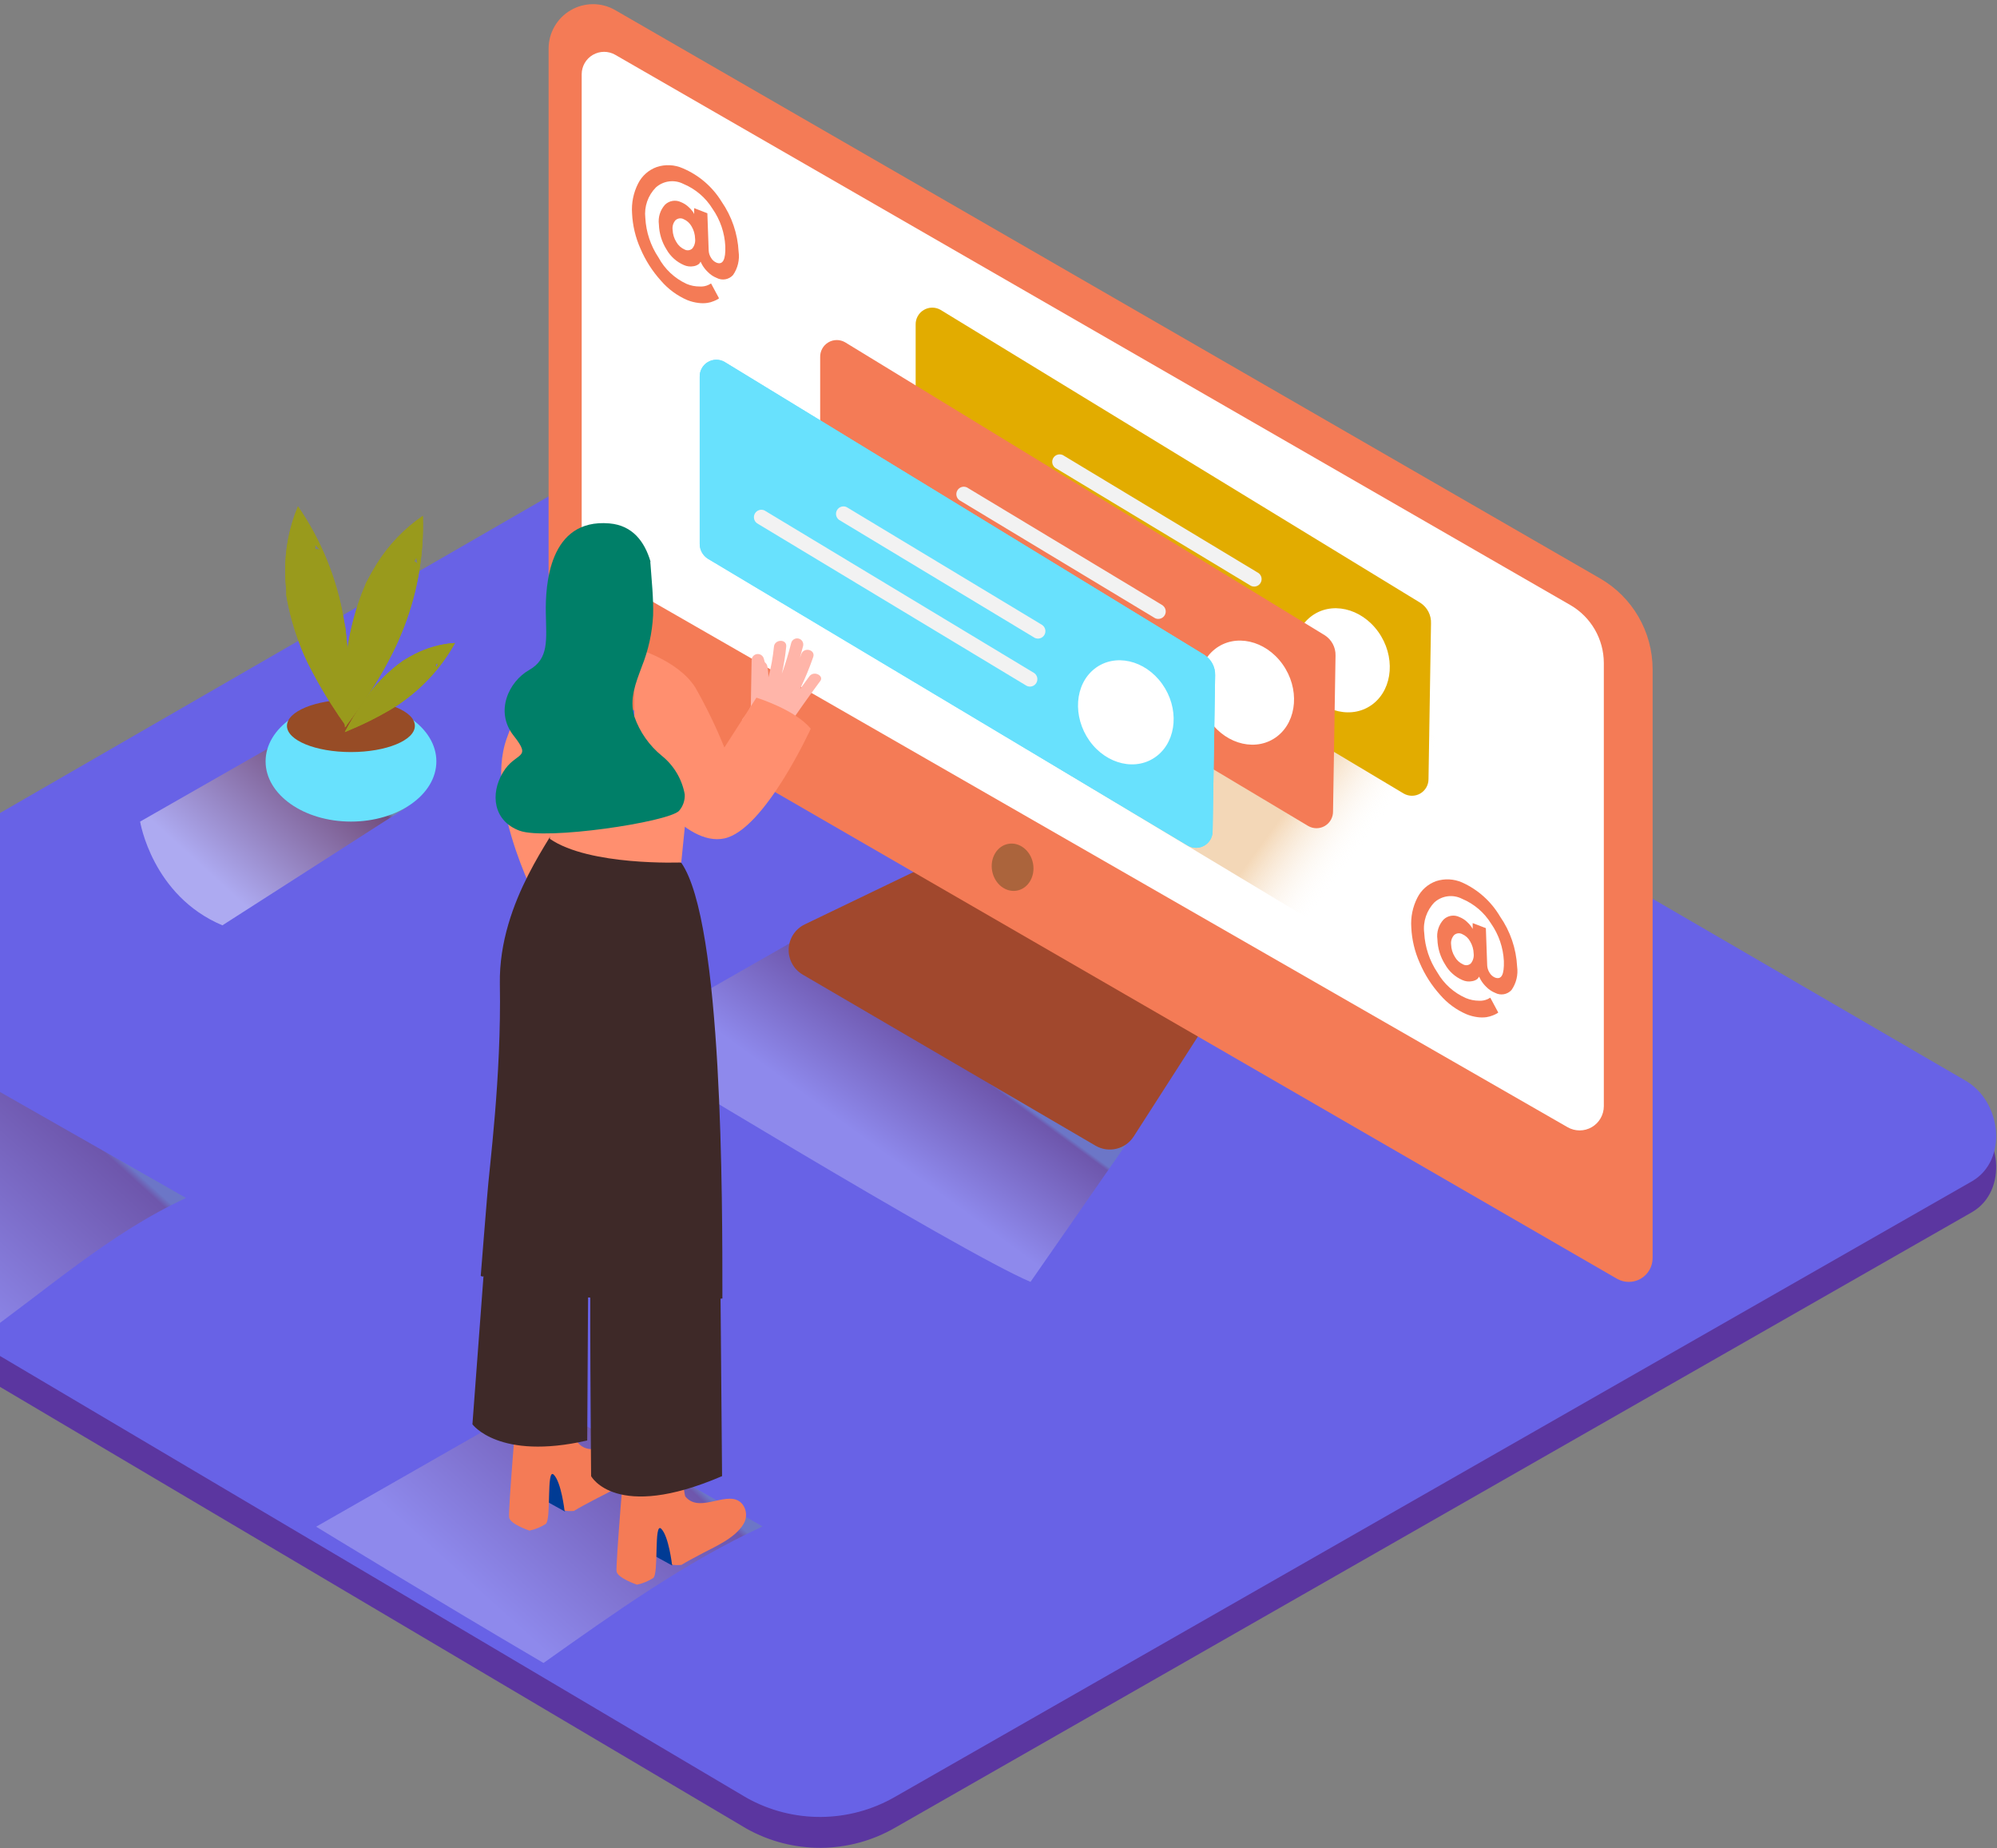 <?xml version="1.0" encoding="UTF-8"?>
<svg width="388px" height="359px" viewBox="0 0 388 359" version="1.1" xmlns="http://www.w3.org/2000/svg" xmlns:xlink="http://www.w3.org/1999/xlink">
    <rect x="0" y="0" width="388" height="359" fill="#808080" stroke="none"/>
    <title>illustration_desktop</title>
    <defs>
        <linearGradient x1="61.181%" y1="36.82%" x2="40.788%" y2="55.54%" id="linearGradient-1">
            <stop stop-color="#78B46A" offset="0%"></stop>
            <stop stop-color="#7F3500" offset="3%"></stop>
            <stop stop-color="#FFFFFF" offset="100%"></stop>
        </linearGradient>
        <linearGradient x1="82.186%" y1="28.519%" x2="29.852%" y2="62.464%" id="linearGradient-2">
            <stop stop-color="#78B46A" offset="0%"></stop>
            <stop stop-color="#7F3500" offset="3%"></stop>
            <stop stop-color="#FFFFFF" offset="100%"></stop>
        </linearGradient>
        <linearGradient x1="80.66%" y1="21.864%" x2="21.557%" y2="66.62%" id="linearGradient-3">
            <stop stop-color="#78B46A" offset="0%"></stop>
            <stop stop-color="#7F3500" offset="3%"></stop>
            <stop stop-color="#FFFFFF" offset="100%"></stop>
        </linearGradient>
        <linearGradient x1="81.016%" y1="60.589%" x2="67.462%" y2="55.277%" id="linearGradient-4">
            <stop stop-color="#FFFFFF" stop-opacity="0" offset="0%"></stop>
            <stop stop-color="#DC841E" offset="99%"></stop>
        </linearGradient>
        <linearGradient x1="82.183%" y1="27.537%" x2="29.857%" y2="62.324%" id="linearGradient-5">
            <stop stop-color="#78B46A" offset="0%"></stop>
            <stop stop-color="#7F3500" offset="3%"></stop>
            <stop stop-color="#FFFFFF" offset="100%"></stop>
        </linearGradient>
    </defs>
    <g id="Designs" stroke="none" stroke-width="1" fill="none" fill-rule="evenodd">
        <g id="Desktop" transform="translate(-281, -199)" fill-rule="nonzero">
            <g id="Group-5" transform="translate(281, 129)">
                <g id="mention_isometric" transform="translate(-84, 70)">
                    <path d="M229.018,355.203 L9.313,225.211 C2.318,221.273 -3.677,214.822 3.138,210.589 L223.625,83.367 C226.93,81.315 231.952,79.968 235.321,81.93 L465.916,215.937 C472.91,220.003 474.166,231.329 467.197,235.433 L257.971,354.998 C249.035,360.187 238.026,360.265 229.018,355.203 Z" id="Path" fill="#5B36A0"></path>
                    <path d="M229.018,349.203 L9.313,219.211 C2.318,215.273 -3.677,208.822 3.138,204.589 L223.625,77.367 C226.93,75.315 231.952,73.968 235.321,75.93 L465.916,209.937 C472.91,214.003 474.166,225.329 467.197,229.433 L257.971,348.998 C249.035,354.187 238.026,354.265 229.018,349.203 Z" id="Path-Copy" fill="#6862E6"></path>
                    <path d="M247.133,177.693 L203.781,202.46 C203.781,202.46 270.564,243.26 284.22,249.006 L309.188,213.093" id="Path" fill="url(#linearGradient-1)" opacity="0.25" style="mix-blend-mode: multiply;"></path>
                    <path d="M232.157,296.513 L188.792,271.798 L145.428,296.565 C145.428,296.565 168.013,310.366 189.599,323.038 C203.307,313.328 217.027,303.517 232.157,296.513 Z" id="Path" fill="url(#linearGradient-2)" opacity="0.25" style="mix-blend-mode: multiply;"></path>
                    <path d="M138.728,143.883 L111.223,159.595 C111.223,159.595 113.554,173.999 127.211,179.745 L163.222,156.658" id="Path" fill="url(#linearGradient-3)" opacity="0.46" style="mix-blend-mode: multiply;"></path>
                    <ellipse id="Oval" fill="#68E1FD" cx="152.192" cy="147.898" rx="16.59" ry="11.697"></ellipse>
                    <ellipse id="Oval" fill="#974C26" cx="152.179" cy="140.997" rx="12.426" ry="5.092"></ellipse>
                    <path d="M151.73,132.506 C151.73,130.21 151.654,127.915 151.474,125.619 C151.423,125.02 151.368,124.426 151.308,123.836 L151.18,122.669 C151.18,122.322 151,121.386 151,121.476 C150.923,121.006 150.842,120.54 150.757,120.078 C149.401,112.284 146.377,104.876 141.892,98.363 C140.204,102.385 139.362,106.712 139.419,111.074 C139.419,112.357 139.522,113.639 139.624,114.845 C139.624,115.178 139.624,115.319 139.624,115.383 C139.624,115.448 139.624,115.307 139.624,115.602 C139.727,116.217 139.842,116.884 139.97,117.448 C140.459,119.788 141.114,122.09 141.93,124.336 C142.664,126.404 143.56,128.411 144.608,130.339 C145.735,132.506 146.965,134.623 148.284,136.688 C149.309,138.304 150.283,139.74 151.269,141.113 C151.577,138.252 151.718,135.379 151.73,132.506 Z M145.21,106.687 C145.276,106.392 145.276,106.085 145.21,105.79 L145.21,105.79 C145.526,106.114 145.838,106.448 146.145,106.79 C145.837,106.703 145.516,106.668 145.197,106.687 L145.21,106.687 Z" id="Shape" fill="#999A1C"></path>
                    <path d="M155.996,134.276 C157.278,132.34 158.405,130.428 159.494,128.338 C159.776,127.808 160.049,127.278 160.314,126.747 L160.839,125.683 L161.339,124.58 C161.526,124.144 161.71,123.716 161.889,123.297 C164.96,116 166.416,108.124 166.155,100.21 C162.554,102.68 159.501,105.868 157.188,109.573 C156.522,110.638 155.907,111.741 155.33,112.857 L155.074,113.331 C155.074,113.331 155.074,113.331 155.01,113.537 C154.767,114.114 154.523,114.691 154.293,115.281 C153.443,117.516 152.753,119.809 152.23,122.143 C151.732,124.281 151.402,126.456 151.244,128.646 C151.013,131.083 150.911,133.52 150.911,135.969 C150.911,137.88 150.911,139.625 151.026,141.305 C152.73,139.035 154.446,136.7 155.996,134.276 Z M164.452,109.022 C164.652,108.796 164.801,108.529 164.887,108.239 L164.887,108.239 C164.981,108.684 165.062,109.112 165.131,109.522 C164.93,109.322 164.702,109.154 164.452,109.022 L164.452,109.022 Z" id="Shape" fill="#999A1C"></path>
                    <path d="M155.907,139.997 C157.196,139.355 158.478,138.663 159.75,137.919 L160.711,137.329 L161.339,136.931 L161.954,136.495 L162.671,135.969 C166.676,133.026 169.997,129.25 172.407,124.9 C169.673,125.076 167.004,125.814 164.567,127.068 C163.862,127.427 163.183,127.825 162.504,128.235 L162.21,128.415 C162.21,128.415 162.21,128.415 162.107,128.505 L161.159,129.21 C159.978,130.142 158.865,131.158 157.828,132.25 C156.871,133.244 155.993,134.312 155.202,135.443 C154.293,136.726 153.447,138.009 152.64,139.291 C152.025,140.317 151.474,141.279 150.987,142.216 C152.64,141.523 154.293,140.805 155.907,139.997 Z M168.615,129.095 C168.796,129.038 168.963,128.941 169.102,128.812 L169.102,128.812 C169.008,129.086 168.906,129.355 168.794,129.62 C168.761,129.441 168.701,129.268 168.615,129.107 L168.615,129.095 Z" id="Shape" fill="#999A1C"></path>
                    <path d="M151.73,132.506 C151.73,130.21 151.654,127.915 151.474,125.619 C151.423,125.02 151.368,124.426 151.308,123.836 L151.18,122.669 C151.18,122.322 151,121.386 151,121.476 C150.923,121.006 150.842,120.54 150.757,120.078 C149.401,112.284 146.377,104.876 141.892,98.363 C140.204,102.385 139.362,106.712 139.419,111.074 C139.419,112.357 139.522,113.639 139.624,114.845 C139.624,115.178 139.624,115.319 139.624,115.383 C139.624,115.448 139.624,115.307 139.624,115.602 C139.727,116.217 139.842,116.884 139.97,117.448 C140.459,119.788 141.114,122.09 141.93,124.336 C142.664,126.404 143.56,128.411 144.608,130.339 C145.735,132.506 146.965,134.623 148.284,136.688 C149.309,138.304 150.283,139.74 151.269,141.113 C151.577,138.252 151.718,135.379 151.73,132.506 Z M145.21,106.687 C145.276,106.392 145.276,106.085 145.21,105.79 L145.21,105.79 C145.526,106.114 145.838,106.448 146.145,106.79 C145.837,106.703 145.516,106.668 145.197,106.687 L145.21,106.687 Z" id="Shape" fill="#999A1C"></path>
                    <path d="M155.996,134.276 C157.278,132.34 158.405,130.428 159.494,128.338 C159.776,127.808 160.049,127.278 160.314,126.747 L160.839,125.683 L161.339,124.58 C161.526,124.144 161.71,123.716 161.889,123.297 C164.96,116 166.416,108.124 166.155,100.21 C162.554,102.68 159.501,105.868 157.188,109.573 C156.522,110.638 155.907,111.741 155.33,112.857 L155.074,113.331 C155.074,113.331 155.074,113.331 155.01,113.537 C154.767,114.114 154.523,114.691 154.293,115.281 C153.443,117.516 152.753,119.809 152.23,122.143 C151.732,124.281 151.402,126.456 151.244,128.646 C151.013,131.083 150.911,133.52 150.911,135.969 C150.911,137.88 150.911,139.625 151.026,141.305 C152.73,139.035 154.446,136.7 155.996,134.276 Z M164.452,109.022 C164.652,108.796 164.801,108.529 164.887,108.239 L164.887,108.239 C164.981,108.684 165.062,109.112 165.131,109.522 C164.93,109.322 164.702,109.154 164.452,109.022 L164.452,109.022 Z" id="Shape" fill="#999A1C"></path>
                    <path d="M155.907,139.997 C157.196,139.355 158.478,138.663 159.75,137.919 L160.711,137.329 L161.339,136.931 L161.954,136.495 L162.671,135.969 C166.676,133.026 169.997,129.25 172.407,124.9 C169.673,125.076 167.004,125.814 164.567,127.068 C163.862,127.427 163.183,127.825 162.504,128.235 L162.21,128.415 C162.21,128.415 162.21,128.415 162.107,128.505 L161.159,129.21 C159.978,130.142 158.865,131.158 157.828,132.25 C156.871,133.244 155.993,134.312 155.202,135.443 C154.293,136.726 153.447,138.009 152.64,139.291 C152.025,140.317 151.474,141.279 150.987,142.216 C152.64,141.523 154.293,140.805 155.907,139.997 Z M168.615,129.095 C168.796,129.038 168.963,128.941 169.102,128.812 L169.102,128.812 C169.008,129.086 168.906,129.355 168.794,129.62 C168.761,129.441 168.701,129.268 168.615,129.107 L168.615,129.095 Z" id="Shape" fill="#999A1C"></path>
                    <path d="M264.35,168.022 L240.356,179.565 C238.513,180.452 237.311,182.285 237.231,184.33 C237.15,186.375 238.205,188.297 239.971,189.326 L296.839,222.545 C299.392,224.04 302.669,223.254 304.269,220.763 L318.092,199.24" id="Path" fill="#A1482D"></path>
                    <path d="M394.854,112.344 L203.525,1.962 C200.853,0.424 197.566,0.428 194.898,1.973 C192.23,3.517 190.586,6.368 190.586,9.453 L190.586,124.285 C190.586,126.851 191.953,129.222 194.173,130.505 L398.146,248.39 C399.578,249.221 401.345,249.222 402.778,248.393 C404.211,247.565 405.093,246.032 405.09,244.375 L405.09,130.018 C405.084,122.717 401.18,115.976 394.854,112.344 Z" id="Path" fill="#F47B56"></path>
                    <path d="M203.537,10.646 L389.089,117.525 C393.122,119.85 395.608,124.154 395.61,128.812 L395.61,214.888 C395.607,216.564 394.714,218.112 393.265,218.953 C391.816,219.793 390.031,219.798 388.577,218.967 L199.348,110.304 C197.907,109.477 197.017,107.941 197.017,106.277 L197.017,14.429 C197.017,12.874 197.844,11.437 199.188,10.657 C200.532,9.877 202.189,9.873 203.537,10.646 Z" id="Path" fill="#FFFFFF"></path>
                    <ellipse id="Oval" fill="#AB643C" transform="translate(280.738, 168.465) rotate(-10.9) translate(-280.738, -168.465) " cx="280.738" cy="168.465" rx="4.036" ry="4.617"></ellipse>
                    <polyline id="Path" fill="url(#linearGradient-4)" opacity="0.32" points="253.41 127.427 339.639 179.296 382.235 154.503 306.126 110.15"></polyline>
                    <path d="M359.97,117.102 L266.746,60.193 C265.73,59.604 264.474,59.615 263.468,60.22 C262.461,60.825 261.862,61.93 261.903,63.104 L261.903,95.529 C261.896,96.722 262.513,97.832 263.53,98.453 L356.742,154.157 C357.739,154.724 358.962,154.717 359.952,154.138 C360.942,153.559 361.549,152.496 361.546,151.348 L362.033,121.117 C362.106,119.507 361.321,117.979 359.97,117.102 Z" id="Path" fill="#E2AC00"></path>
                    <path d="M337.667,133.789 C341.01,138.47 346.89,139.779 350.785,136.726 C354.679,133.673 355.128,127.402 351.784,122.733 C348.44,118.064 342.56,116.743 338.666,119.796 C334.771,122.848 334.323,129.107 337.667,133.789 Z" id="Path" fill="#FFFFFF"></path>
                    <path d="M328.52,111.318 L290.497,88.397 C289.82,88.08 289.014,88.331 288.635,88.976 C288.257,89.621 288.431,90.448 289.037,90.886 L327.059,113.806 C327.736,114.123 328.543,113.873 328.921,113.228 C329.3,112.583 329.126,111.755 328.52,111.318 L328.52,111.318 Z" id="Path" fill="#F2F2F2"></path>
                    <path d="M326.957,120.629 L274.548,89.039 C273.885,88.807 273.152,89.084 272.808,89.697 C272.464,90.31 272.609,91.081 273.151,91.527 L325.496,123.13 C326.173,123.448 326.98,123.197 327.358,122.552 C327.737,121.907 327.563,121.08 326.957,120.642 L326.957,120.629 Z" id="Path" fill="#F2F2F2"></path>
                    <path d="M341.369,123.387 L248.196,66.49 C247.18,65.902 245.924,65.912 244.918,66.518 C243.911,67.123 243.312,68.227 243.353,69.402 L243.353,101.813 C243.338,103.009 243.951,104.124 244.968,104.751 L338.179,160.454 C339.187,161.034 340.429,161.025 341.427,160.429 C342.426,159.833 343.025,158.745 342.996,157.581 L343.483,127.35 C343.526,125.748 342.723,124.242 341.369,123.387 L341.369,123.387 Z" id="Path" fill="#F47B56"></path>
                    <path d="M319.065,140.074 C322.409,144.755 328.289,146.063 332.184,143.011 C336.078,139.958 336.526,133.686 333.183,129.018 C329.839,124.349 323.959,123.028 320.065,126.08 C316.17,129.133 315.722,135.392 319.065,140.074 Z" id="Path" fill="#FFFFFF"></path>
                    <path d="M309.918,117.602 L271.87,94.682 C271.194,94.365 270.387,94.615 270.008,95.26 C269.63,95.905 269.804,96.733 270.41,97.17 L308.432,120.091 C309.109,120.408 309.916,120.157 310.294,119.512 C310.673,118.867 310.499,118.04 309.893,117.602 L309.918,117.602 Z" id="Path" fill="#F2F2F2"></path>
                    <path d="M308.343,126.978 L255.946,95.336 C255.27,95.019 254.463,95.27 254.084,95.915 C253.706,96.56 253.88,97.387 254.486,97.825 L306.895,129.415 C307.572,129.732 308.378,129.482 308.757,128.837 C309.136,128.192 308.962,127.364 308.355,126.927 L308.343,126.978 Z" id="Path" fill="#F2F2F2"></path>
                    <path d="M317.989,127.209 L224.791,70.313 C223.774,69.724 222.519,69.735 221.512,70.34 C220.506,70.945 219.907,72.049 219.948,73.224 L219.948,105.636 C219.94,106.829 220.558,107.939 221.575,108.56 L314.786,164.264 C315.794,164.844 317.036,164.834 318.035,164.238 C319.033,163.643 319.633,162.554 319.603,161.391 L320.09,131.16 C320.132,129.565 319.334,128.065 317.989,127.209 L317.989,127.209 Z" id="Path" fill="#68E1FD"></path>
                    <path d="M317.989,127.209 L224.791,70.313 C223.774,69.724 222.519,69.735 221.512,70.34 C220.506,70.945 219.907,72.049 219.948,73.224 L219.948,105.636 C219.94,106.829 220.558,107.939 221.575,108.56 L314.786,164.264 C315.794,164.844 317.036,164.834 318.035,164.238 C319.033,163.643 319.633,162.554 319.603,161.391 L320.09,131.16 C320.132,129.565 319.334,128.065 317.989,127.209 L317.989,127.209 Z" id="Path" fill="#68E1FD"></path>
                    <path d="M295.673,143.896 C299.016,148.577 304.897,149.886 308.791,146.833 C312.686,143.78 313.134,137.508 309.79,132.84 C306.447,128.171 300.566,126.85 296.672,129.903 C292.778,132.955 292.368,139.214 295.673,143.896 Z" id="Path" fill="#FFFFFF"></path>
                    <path d="M286.526,121.425 L248.491,98.504 C247.814,98.187 247.007,98.438 246.629,99.083 C246.25,99.728 246.424,100.555 247.03,100.993 L285.053,123.913 C285.729,124.23 286.536,123.98 286.915,123.335 C287.293,122.69 287.119,121.862 286.513,121.425 L286.526,121.425 Z" id="Path" fill="#F2F2F2"></path>
                    <path d="M284.95,130.749 L232.541,99.158 C231.864,98.841 231.058,99.092 230.679,99.737 C230.301,100.382 230.475,101.209 231.081,101.647 L283.49,133.237 C284.166,133.555 284.973,133.304 285.352,132.659 C285.73,132.014 285.556,131.187 284.95,130.749 L284.95,130.749 Z" id="Path" fill="#F2F2F2"></path>
                    <path d="M195.672,124.028 C189.649,129.218 185.094,135.901 182.464,143.408 C177.826,156.235 189.42,177.192 189.42,177.192 L207.458,162.891" id="Path" fill="#FF8F6F"></path>
                    <path d="M193.724,293.602 L188.831,290.896 L190.112,283.893 C190.112,283.893 197.401,284.585 198.042,287.176" id="Path" fill="#003B94"></path>
                    <path d="M195.518,293.499 C196.62,292.82 197.773,292.217 198.913,291.614 C201.744,290.062 205.831,288.459 207.573,285.547 C208.304,284.342 208.212,282.809 207.342,281.699 C204.78,278.595 199.169,283.7 196.299,280.263 C195.736,279.583 195.467,268.796 195.467,268.796 L184.552,271.746 C184.552,271.746 182.707,293.422 182.912,294.756 C183.117,296.09 186.871,297.322 186.871,297.322 C187.988,297.084 189.055,296.65 190.022,296.039 C191.162,295.205 190.124,285.034 191.585,286.458 C193.045,287.882 193.686,293.448 193.686,293.448 C194.292,293.54 194.907,293.557 195.518,293.499 Z" id="Path" fill="#F47B56"></path>
                    <path d="M214.568,304.081 L209.674,301.413 L210.955,294.41 C210.955,294.41 218.244,295.103 218.885,297.693" id="Path" fill="#003B94"></path>
                    <path d="M216.412,303.978 C217.514,303.298 218.667,302.696 219.807,302.093 C222.638,300.541 226.725,298.938 228.467,296.026 C229.198,294.821 229.106,293.288 228.237,292.178 C225.674,289.074 220.063,294.179 217.194,290.742 C216.63,290.062 216.361,279.275 216.361,279.275 L205.446,282.225 C205.446,282.225 203.589,303.978 203.794,305.261 C203.999,306.543 207.752,307.826 207.752,307.826 C208.87,307.588 209.937,307.154 210.904,306.543 C212.044,305.71 211.006,295.539 212.467,296.962 C213.927,298.386 214.568,303.953 214.568,303.953 C215.179,304.037 215.799,304.046 216.412,303.978 Z" id="Path" fill="#F47B56"></path>
                    <path d="M179.005,233.614 L175.789,276.672 C175.789,276.672 180.914,283.752 198.093,279.814 L198.093,279.814 L198.259,250.788" id="Path" fill="#3E2928"></path>
                    <path d="M198.849,242.144 C198.477,245.85 198.849,286.74 198.849,286.74 C198.849,286.74 203.601,295.641 224.291,286.74 L223.996,251.994" id="Path" fill="#3E2928"></path>
                    <path d="M177.403,247.838 C178.813,248.813 179.299,243.798 180.773,244.658 C186.132,247.775 191.821,250.287 197.734,252.148 L197.862,252.148 C198.147,252.01 198.475,251.993 198.773,252.102 C199.07,252.21 199.31,252.436 199.438,252.725 C203.091,253.816 206.809,254.673 210.571,255.29 C215.4,256.06 219.397,252.482 224.355,252.238 C224.355,233.23 224.445,179.129 216.361,167.586 L192.443,159.531 C192.328,161.506 180.837,174.845 181.118,191.109 C181.439,209.437 179.056,226.727 178.646,232.46 C178.582,233.435 177.455,246.8 177.403,247.838 Z" id="Path" fill="#3E2928"></path>
                    <path d="M218.564,145.73 L216.361,167.534 C216.361,167.534 198.516,168.253 190.829,162.943 L190.829,144.447" id="Path" fill="#FF8F6F"></path>
                    <path d="M241.252,131.378 L239.433,133.866 C240.403,131.842 241.259,129.765 241.995,127.645 C242.508,126.196 240.189,125.619 239.677,127.068 L239.408,127.812 C239.63,127.042 239.839,126.269 240.035,125.49 C240.195,124.849 239.805,124.2 239.164,124.041 C238.524,123.882 237.876,124.272 237.717,124.913 C237.214,126.926 236.611,128.912 235.91,130.865 C236.302,129.131 236.584,127.375 236.756,125.606 C236.91,124.08 234.514,124.144 234.373,125.606 C234.174,127.62 233.814,129.614 233.297,131.57 C233.297,130.886 233.233,130.202 233.105,129.518 C233.069,129.173 232.887,128.86 232.605,128.658 C232.541,128.389 232.464,128.133 232.375,127.863 C232.187,127.309 231.629,126.97 231.052,127.059 C230.474,127.147 230.044,127.638 230.03,128.222 L229.876,137.201 C229.443,138.132 228.877,138.996 228.198,139.766 C229.351,140.564 230.463,141.42 231.529,142.331 C232.48,143.136 233.387,143.993 234.245,144.896 C235.014,143.939 235.752,142.964 236.461,141.972 C236.549,141.897 236.627,141.811 236.692,141.715 C238.827,138.552 241.03,135.439 243.302,132.378 C244.25,131.326 242.162,130.159 241.252,131.378 Z" id="Path" fill="#FFB5A9"></path>
                    <path d="M207.24,125.85 C207.24,125.85 215.669,128.12 219.09,133.545 C221.232,137.3 223.119,141.195 224.739,145.204 L230.965,135.52 C230.965,135.52 238.524,137.842 241.521,141.562 C241.521,141.562 232.554,161.185 224.739,162.866 C216.925,164.546 208.623,151.348 208.623,151.348 C208.623,151.348 206.907,156.863 207.24,150.976" id="Path" fill="#FF8F6F"></path>
                    <path d="M212.595,146.82 C210.144,144.824 208.295,142.187 207.253,139.202 C206.24,135.751 207.509,132.724 208.687,129.518 C209.963,126.339 210.708,122.972 210.891,119.552 C210.993,116.192 210.609,112.831 210.378,109.483 C210.345,109.34 210.345,109.191 210.378,109.047 C209.251,105.264 206.945,102.057 202.397,101.672 C190.624,100.672 189.958,113.729 190.048,119.039 C190.137,124.349 190.701,127.94 186.794,130.159 C182.886,132.378 180.068,138.201 183.796,142.908 C187.524,147.615 184.18,145.897 181.695,150.078 C179.21,154.259 179.85,159.48 184.949,161.365 C190.048,163.25 213.748,159.71 215.925,157.517 C216.698,156.634 217.098,155.484 217.04,154.311 C216.508,151.359 214.93,148.699 212.595,146.82 L212.595,146.82 Z" id="Path" fill="#007F68"></path>
                    <path d="M224.176,39.132 C226.171,42.008 227.325,45.384 227.506,48.88 C227.73,50.481 227.341,52.107 226.418,53.433 C225.609,54.323 224.301,54.55 223.24,53.985 C222.593,53.727 222.008,53.333 221.524,52.831 C221.089,52.422 220.718,51.951 220.422,51.433 L220.115,50.83 C220.031,50.987 219.927,51.134 219.807,51.266 C219.502,51.504 219.14,51.658 218.757,51.715 C218.116,51.834 217.454,51.753 216.861,51.484 C215.445,50.87 214.267,49.812 213.504,48.47 C212.585,47.011 212.072,45.333 212.018,43.609 C211.828,42.213 212.265,40.805 213.21,39.761 C214.041,38.958 215.286,38.763 216.323,39.273 C216.836,39.478 217.309,39.774 217.719,40.146 C218.068,40.443 218.378,40.783 218.641,41.159 L218.872,41.569 L218.872,40.428 L221.434,41.428 L221.69,48.637 C221.708,49.153 221.868,49.654 222.152,50.086 C222.392,50.503 222.761,50.831 223.202,51.022 C224.44,51.51 225.013,50.441 224.919,47.816 C224.79,45.216 223.933,42.705 222.446,40.569 C221.11,38.396 219.124,36.7 216.771,35.721 C215.023,34.831 212.911,35.101 211.442,36.4 C209.891,37.96 209.133,40.14 209.379,42.326 C209.525,45.075 210.411,47.734 211.941,50.022 C213.16,52.281 215.08,54.082 217.412,55.152 C218.223,55.491 219.095,55.662 219.974,55.652 C220.546,55.691 221.118,55.585 221.639,55.345 L222.152,55.062 L223.702,57.948 L223.445,58.128 C223.202,58.265 222.949,58.385 222.69,58.487 C222.281,58.664 221.85,58.785 221.408,58.846 C220.843,58.922 220.27,58.922 219.705,58.846 C218.962,58.757 218.234,58.572 217.54,58.295 C215.567,57.445 213.814,56.155 212.415,54.524 C210.758,52.689 209.415,50.591 208.444,48.316 C207.471,46.143 206.915,43.807 206.804,41.428 C206.666,39.429 207.073,37.429 207.983,35.644 C208.738,34.146 210.041,32.997 211.621,32.437 C213.277,31.891 215.076,31.983 216.668,32.694 C219.777,34.009 222.4,36.259 224.176,39.132 L224.176,39.132 Z M218.526,48.252 C218.946,47.714 219.136,47.031 219.051,46.353 C219.031,45.517 218.797,44.701 218.372,43.981 C218.025,43.352 217.48,42.856 216.822,42.57 C216.306,42.303 215.678,42.385 215.246,42.775 C214.799,43.284 214.593,43.962 214.683,44.635 C214.712,45.481 214.964,46.304 215.413,47.02 C215.782,47.672 216.354,48.185 217.04,48.483 C217.533,48.735 218.133,48.642 218.526,48.252" id="Shape" fill="#F47B56"></path>
                    <path d="M375.433,178.013 C377.432,180.887 378.586,184.264 378.764,187.761 C378.987,189.362 378.598,190.988 377.675,192.314 C376.864,193.2 375.559,193.426 374.498,192.866 C373.852,192.604 373.268,192.211 372.781,191.712 C372.349,191.301 371.978,190.83 371.679,190.313 L371.372,189.711 C371.285,189.867 371.182,190.013 371.064,190.147 C370.76,190.387 370.398,190.542 370.014,190.596 C369.379,190.723 368.72,190.647 368.131,190.378 C366.713,189.761 365.535,188.698 364.774,187.351 C363.847,185.89 363.329,184.207 363.275,182.477 C363.078,181.08 363.515,179.669 364.467,178.629 C365.294,177.828 366.534,177.633 367.567,178.142 C368.081,178.346 368.554,178.641 368.963,179.014 C369.312,179.316 369.622,179.661 369.886,180.04 L370.129,180.45 L370.129,179.309 L372.691,180.296 L372.948,187.505 C372.97,188.02 373.129,188.52 373.409,188.954 C373.65,189.371 374.018,189.699 374.459,189.89 C375.74,190.378 376.266,189.313 376.189,186.684 C376.059,184.08 375.202,181.565 373.716,179.424 C372.38,177.259 370.4,175.568 368.054,174.589 C366.308,173.7 364.198,173.964 362.725,175.256 C361.182,176.833 360.441,179.029 360.713,181.22 C360.857,183.97 361.743,186.629 363.275,188.915 C364.542,191.121 366.482,192.861 368.81,193.879 C369.622,194.217 370.492,194.392 371.372,194.392 C371.944,194.426 372.515,194.32 373.037,194.084 L373.55,193.802 L375.1,196.688 L374.844,196.868 C374.6,197.004 374.348,197.124 374.088,197.227 C373.676,197.397 373.246,197.517 372.807,197.586 C372.237,197.661 371.66,197.661 371.09,197.586 C370.351,197.492 369.628,197.303 368.938,197.022 C366.966,196.176 365.214,194.89 363.813,193.263 C362.155,191.424 360.813,189.322 359.842,187.043 C358.869,184.87 358.312,182.534 358.202,180.155 C358.063,178.16 358.471,176.164 359.381,174.383 C360.138,172.884 361.44,171.732 363.019,171.164 C364.68,170.623 366.482,170.715 368.079,171.421 C371.152,172.805 373.721,175.108 375.433,178.013 Z M369.783,187.133 C370.208,186.597 370.402,185.914 370.321,185.234 C370.299,184.397 370.061,183.58 369.63,182.862 C369.289,182.233 368.748,181.736 368.092,181.451 C367.578,181.181 366.951,181.257 366.517,181.643 C366.061,182.148 365.851,182.828 365.94,183.503 C365.969,184.345 366.221,185.163 366.67,185.876 C367.039,186.531 367.61,187.048 368.297,187.351 C368.788,187.607 369.387,187.519 369.783,187.133" id="Shape" fill="#F47B56"></path>
                    <path d="M120.139,232.704 L76.774,208.001 L33.423,232.755 C33.423,232.755 57.545,247.838 79.132,260.511 C92.839,250.814 105.022,239.72 120.139,232.704 Z" id="Path" fill="url(#linearGradient-5)" opacity="0.25" style="mix-blend-mode: multiply;"></path>
                </g>
            </g>
        </g>
    </g>
</svg>